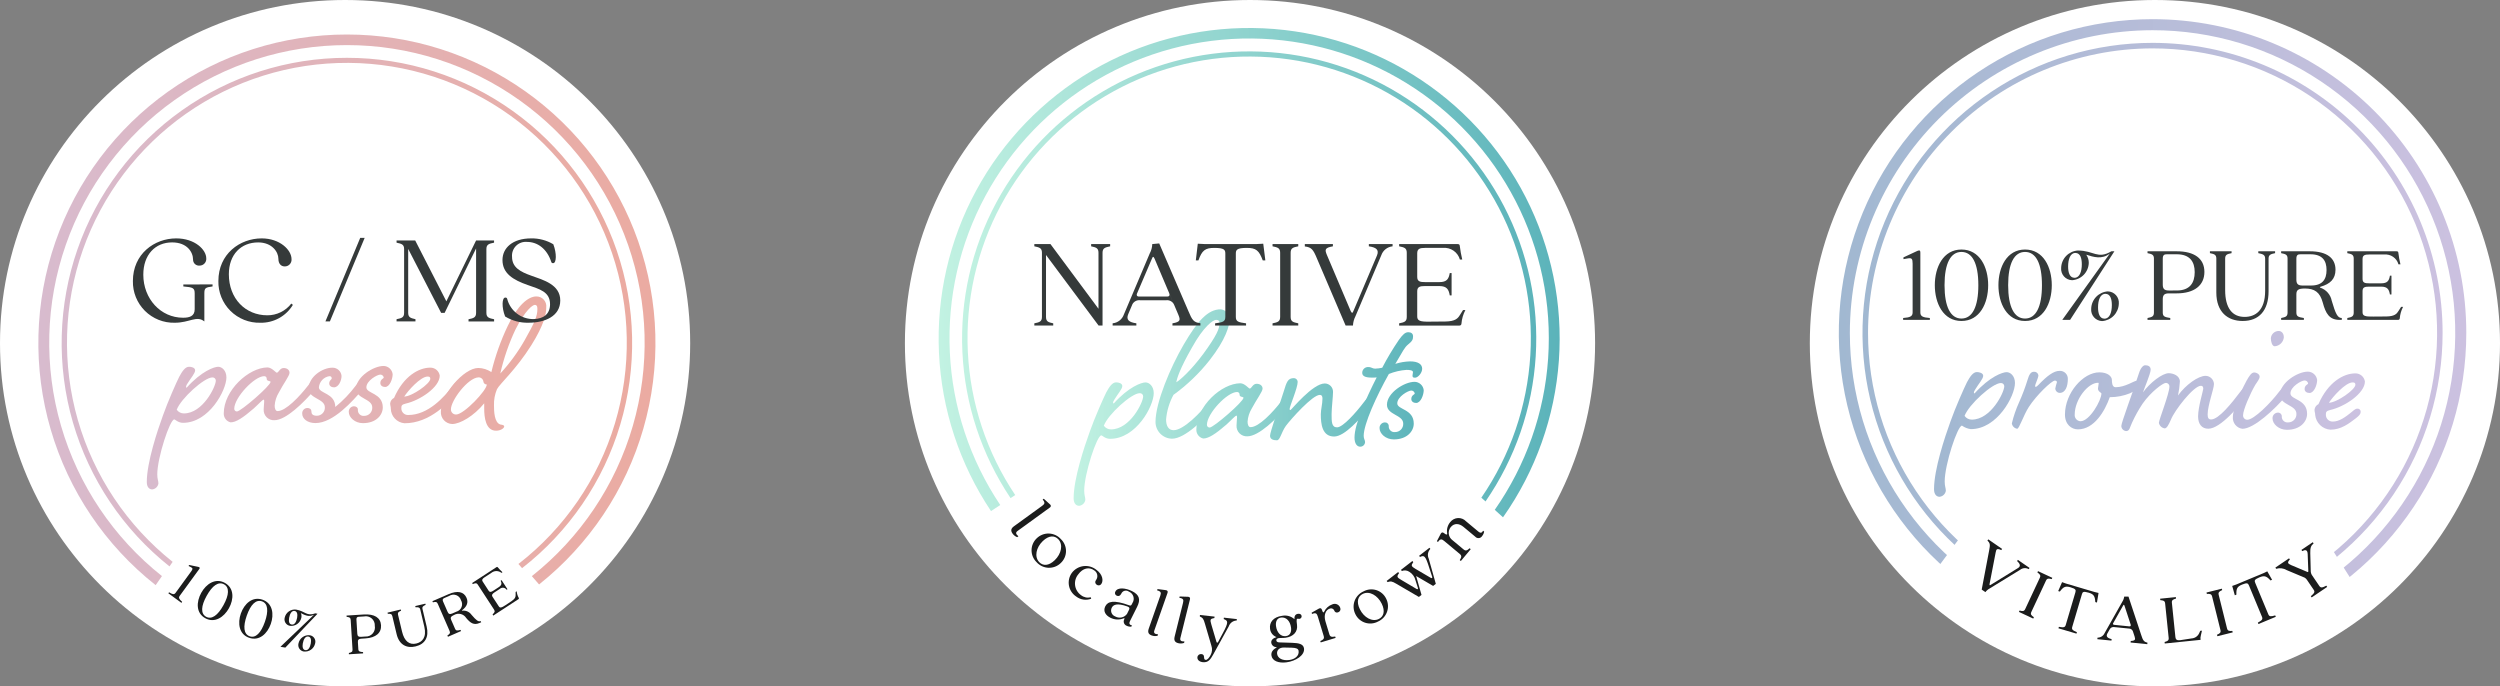 <svg width="652" height="179" viewBox="0 0 652 179" fill="none" xmlns="http://www.w3.org/2000/svg">
<rect x="0" y="0" width="652" height="179" fill="#808080" stroke="none"/>
<g clip-path="url(#clip0_1166_130)">
<path d="M90 179C139.706 179 180 138.929 180 89.5C180 40.071 139.706 0 90 0C40.294 0 0 40.071 0 89.5C0 138.929 40.294 179 90 179Z" fill="white"/>
<path d="M90.479 9C73.761 8.997 57.458 14.2 43.834 23.888C30.209 33.576 19.941 47.267 14.455 63.059C8.97 78.851 8.539 95.96 13.223 112.008C17.908 128.056 27.474 142.246 40.594 152.607L42.237 150.242C29.608 140.227 20.408 126.53 15.915 111.05C11.421 95.571 11.857 79.077 17.161 63.856C22.465 48.635 32.374 35.442 45.514 26.108C58.654 16.773 74.374 11.759 90.492 11.761C106.61 11.764 122.329 16.782 135.466 26.121C148.603 35.459 158.509 48.655 163.808 63.877C169.108 79.1 169.538 95.594 165.04 111.072C160.543 126.55 151.339 140.245 138.707 150.256L140.591 152.423C153.649 142.028 163.152 127.83 167.783 111.795C172.415 95.76 171.945 78.682 166.44 62.925C160.935 47.169 150.666 33.514 137.056 23.853C123.447 14.191 107.169 9.001 90.479 9V9Z" fill="url(#paint0_linear_1166_130)"/>
<path d="M44.092 154.472C45.055 155.053 45.423 155.109 45.792 154.614L49.9 148.963C50.325 148.368 50.282 148.17 49.787 147.915L49.164 147.603L49.348 147.348L51.742 147.848C52.153 147.948 52.142 148.16 51.997 148.358L46.868 155.397C46.514 155.879 46.684 156.233 47.505 156.955L47.321 157.224L43.908 154.731L44.092 154.472Z" fill="#1B1C1C"/>
<path d="M52.477 154.619C53.777 152.268 56.188 150.667 58.638 152.013C61.088 153.359 61.018 156.262 59.714 158.613C58.41 160.964 55.989 162.579 53.539 161.233C51.089 159.887 51.174 156.984 52.477 154.619V154.619ZM58.284 157.819C59.757 155.156 59.87 153.187 58.426 152.394C56.953 151.587 55.367 152.734 53.894 155.394C52.421 158.054 52.294 160.026 53.752 160.847C55.196 161.644 56.797 160.511 58.284 157.82V157.819Z" fill="#1B1C1C"/>
<path d="M62.816 160C63.708 157.465 65.816 155.482 68.467 156.4C71.118 157.318 71.512 160.2 70.62 162.731C69.728 165.262 67.603 167.263 64.969 166.331C62.335 165.425 61.924 162.55 62.816 160ZM69.076 162.2C70.082 159.325 69.869 157.37 68.325 156.832C66.753 156.28 65.365 157.668 64.359 160.543C63.353 163.418 63.537 165.387 65.124 165.943C66.669 166.487 68.057 165.085 69.077 162.195L69.076 162.2Z" fill="#1B1C1C"/>
<path d="M82.802 160.071L74.417 168.895L73.142 168.682L81.909 160.311C80.609 161.019 79.487 160.424 78.467 159.9C78.63 160.274 78.675 160.69 78.594 161.09C78.458 161.754 78.076 162.342 77.524 162.736C76.972 163.13 76.292 163.301 75.62 163.215C75.386 163.176 75.164 163.089 74.966 162.959C74.768 162.829 74.599 162.66 74.47 162.462C74.34 162.263 74.254 162.04 74.215 161.807C74.177 161.573 74.187 161.334 74.246 161.105C74.385 160.442 74.768 159.856 75.319 159.463C75.869 159.069 76.548 158.897 77.22 158.98C79.628 159.391 79.939 160.807 82.248 159.957L82.802 160.071ZM77.491 161.105C77.633 160.255 77.548 159.462 76.839 159.335C76.06 159.208 75.593 160.086 75.408 161.12C75.266 161.956 75.351 162.763 76.06 162.876C76.825 163.031 77.306 162.153 77.49 161.105H77.491ZM82.191 167.79C82.052 168.452 81.669 169.039 81.118 169.432C80.567 169.826 79.889 169.998 79.217 169.915C78.984 169.877 78.761 169.791 78.563 169.662C78.365 169.534 78.196 169.365 78.067 169.168C77.938 168.97 77.851 168.748 77.812 168.515C77.774 168.282 77.784 168.044 77.843 167.815C77.978 167.149 78.359 166.559 78.91 166.162C79.462 165.765 80.143 165.592 80.817 165.676C81.052 165.712 81.278 165.797 81.478 165.926C81.678 166.055 81.849 166.225 81.978 166.425C82.108 166.624 82.195 166.849 82.232 167.084C82.269 167.32 82.255 167.56 82.193 167.79H82.191ZM81.058 167.776C81.2 166.926 81.115 166.133 80.406 166.006C79.627 165.879 79.16 166.757 78.975 167.791C78.833 168.641 78.918 169.434 79.627 169.561C80.408 169.688 80.875 168.81 81.062 167.776H81.058Z" fill="#1B1C1C"/>
<path d="M90.989 170.298C91.655 170.142 91.98 169.998 91.938 169.406L91.456 161.644C91.414 161.049 91.074 160.95 90.394 160.865L90.38 160.539L94.898 160.256C97.632 160.086 99.246 161.078 99.374 163.056C99.502 165.034 98.043 166.328 95.295 166.498L94.204 166.569C93.524 166.611 93.298 166.881 93.34 167.49L93.453 169.317C93.495 169.912 93.853 170.011 94.685 170.068L94.699 170.408L90.988 170.635L90.989 170.298ZM95.252 166.006C95.614 166.033 95.977 165.977 96.313 165.841C96.649 165.705 96.949 165.493 97.191 165.222C97.432 164.951 97.607 164.629 97.703 164.279C97.799 163.929 97.814 163.562 97.745 163.206C97.769 162.846 97.709 162.485 97.57 162.151C97.43 161.818 97.216 161.522 96.942 161.286C96.669 161.049 96.345 160.88 95.995 160.79C95.645 160.701 95.279 160.694 94.926 160.77L93.566 160.855C93.184 160.883 92.929 161.011 92.957 161.577L93.184 165.277C93.226 165.872 93.467 166.127 94.161 166.084L95.252 166.006Z" fill="#1B1C1C"/>
<path d="M103.438 165.383L102.319 160.683C102.177 160.088 101.819 160.06 101.143 160.088L101.072 159.776L104.528 158.954L104.599 159.266C103.976 159.549 103.664 159.733 103.806 160.328L104.854 164.728C105.463 167.292 106.823 168.241 108.565 167.828C110.081 167.474 111.327 166.256 110.665 163.451L109.603 158.951C109.461 158.37 109.051 158.342 108.371 158.37L108.3 158.058L110.934 157.435L111.005 157.747C110.396 158.03 110.056 158.229 110.184 158.809L111.275 163.409C111.927 166.143 110.864 167.984 108.4 168.579C106.144 169.137 104.118 168.244 103.438 165.383V165.383Z" fill="#1B1C1C"/>
<path d="M116.668 165.741C117.235 165.373 117.49 165.132 117.263 164.58L114.163 157.456C113.922 156.904 113.568 156.932 112.902 157.088L112.775 156.788L116.953 154.975C119.347 153.927 120.976 154.323 121.67 155.91C122.194 157.11 121.797 158.162 120.523 159.139C120.423 159.21 120.466 159.295 120.58 159.266C121.042 159.214 121.51 159.287 121.934 159.479C122.358 159.672 122.722 159.975 122.988 160.357C124.188 161.745 124.744 162.241 125.353 161.972L125.495 162.284L125.084 162.468C123.584 163.12 122.69 162.496 121.584 161.168C121.264 160.656 120.757 160.287 120.171 160.139C119.585 159.991 118.965 160.076 118.44 160.375C117.534 160.775 117.42 161.097 117.661 161.65L118.681 163.987C118.922 164.539 119.29 164.497 120.097 164.27L120.239 164.582L116.826 166.069L116.668 165.741ZM119.033 159.523C119.332 159.441 119.608 159.291 119.84 159.084C120.071 158.878 120.252 158.621 120.368 158.333C120.484 158.045 120.532 157.735 120.509 157.425C120.485 157.116 120.391 156.816 120.233 156.549C120.143 156.246 119.984 155.967 119.768 155.735C119.552 155.503 119.286 155.325 118.989 155.214C118.693 155.102 118.374 155.062 118.059 155.094C117.744 155.127 117.441 155.232 117.174 155.402L115.874 155.969C115.52 156.125 115.322 156.337 115.548 156.861L116.738 159.58C116.979 160.132 117.29 160.274 117.928 160.005L119.033 159.523Z" fill="#1B1C1C"/>
<path d="M128.466 160.227C128.966 159.76 129.174 159.49 128.848 158.981L124.613 152.481C124.287 151.971 123.947 152.07 123.313 152.325L123.129 152.056L129.489 147.906C129.616 147.821 129.716 147.821 129.801 147.934C130.186 148.396 130.602 148.83 131.047 149.234L130.778 149.404C130.414 149.104 129.958 148.938 129.487 148.933C129.015 148.928 128.556 149.084 128.186 149.376L126.386 150.552C125.819 150.92 125.593 151.232 125.904 151.699L127.42 154.036C127.732 154.518 128.114 154.418 128.666 154.05L130.054 153.144C130.918 152.577 130.876 152.124 130.578 151.444L130.805 151.302L132.349 153.667L132.122 153.809C132.029 153.664 131.906 153.542 131.76 153.45C131.615 153.359 131.45 153.301 131.28 153.28C131.109 153.26 130.936 153.278 130.773 153.333C130.61 153.388 130.461 153.478 130.337 153.597L128.949 154.503C128.382 154.871 128.156 155.183 128.467 155.664L130.082 158.129C130.394 158.611 130.762 158.54 131.782 157.86L133.382 156.798C134.402 156.118 134.501 155.622 134.473 155.112V154.39L134.756 154.206C134.806 154.815 134.99 155.405 135.294 155.934C135.311 155.963 135.321 155.995 135.325 156.028C135.329 156.061 135.326 156.094 135.317 156.126C135.308 156.158 135.292 156.187 135.271 156.213C135.25 156.238 135.223 156.259 135.194 156.274L128.636 160.551L128.466 160.227Z" fill="#1B1C1C"/>
<path d="M50.891 96.589C50.891 97.368 49.701 98.671 48.922 99.974C48.717 100.235 48.576 100.541 48.511 100.866C48.511 100.979 48.568 101.107 48.681 101.107C52.562 96.773 55.89 95.654 56.91 95.654C57.859 95.654 59.049 96.603 59.049 98.454C59.035 101.788 54.503 110.286 47.715 110.274C46.469 110.274 45.69 109.382 45.449 109.382C44.316 109.382 41.03 119.311 41.016 123.716C41.016 124.962 41.316 125.387 41.316 126.096C41.254 126.495 41.062 126.863 40.77 127.142C40.478 127.421 40.102 127.596 39.701 127.64C38.993 127.64 38.27 127.102 38.285 125.671C38.299 120.558 41.047 112.343 42.492 108.363C43.753 104.794 46.019 99.681 46.741 98.263C47.52 96.832 48.299 95.643 49.305 95.657C49.871 95.626 50.891 95.867 50.891 96.589V96.589ZM47.945 107.821C52.888 107.835 56.287 100.821 56.287 99.266C56.288 99.151 56.265 99.038 56.219 98.932C56.174 98.827 56.107 98.732 56.023 98.653C55.94 98.575 55.841 98.515 55.733 98.476C55.624 98.438 55.509 98.422 55.395 98.43C53.256 98.43 47.166 103.94 46.089 106.857C46.298 107.155 46.577 107.398 46.9 107.565C47.222 107.733 47.581 107.821 47.945 107.821V107.821Z" fill="url(#paint1_linear_1166_130)"/>
<path d="M73.964 95.98C74.913 95.98 75.508 96.518 75.508 97.226C75.508 98.005 73.95 100.016 72.708 102.396C72.081 103.421 71.712 104.583 71.632 105.781C71.632 106.56 71.873 107.212 72.397 107.212C74.536 107.212 78.119 103.412 80.329 100.569C80.981 99.677 81.519 99.082 82.114 99.082C82.227 99.069 82.341 99.081 82.449 99.119C82.556 99.156 82.654 99.217 82.734 99.298C82.815 99.378 82.876 99.476 82.913 99.583C82.951 99.691 82.963 99.805 82.95 99.918C82.95 100.456 82.709 100.81 82.058 101.646C79.197 105.031 74.537 109.606 71.558 109.592C71.185 109.612 70.813 109.553 70.465 109.419C70.117 109.285 69.801 109.079 69.538 108.815C69.274 108.551 69.07 108.234 68.937 107.886C68.805 107.537 68.747 107.165 68.768 106.792C68.768 106.14 68.895 105.305 68.895 104.767C68.895 104.413 68.895 104.229 68.782 104.229C68.428 104.229 67.482 105.362 66.162 106.538C63.362 108.974 61.516 110.15 60.142 110.15C59.621 110.028 59.159 109.73 58.833 109.306C58.508 108.882 58.339 108.359 58.355 107.824C58.369 101.762 64.87 95.884 69.743 95.824C70.876 95.824 71.943 97.198 72.179 97.198C72.66 97.224 72.958 95.98 73.964 95.98V95.98ZM61.089 106.603C61.085 106.697 61.101 106.791 61.136 106.878C61.17 106.966 61.222 107.045 61.288 107.112C61.355 107.178 61.434 107.23 61.522 107.264C61.609 107.299 61.703 107.315 61.797 107.311C62.803 107.311 70.55 100.611 70.564 99.592C70.564 99.292 69.558 99.479 69.558 98.813C69.569 98.722 69.561 98.63 69.533 98.543C69.505 98.455 69.458 98.375 69.396 98.308C69.334 98.24 69.258 98.187 69.173 98.152C69.089 98.117 68.997 98.101 68.906 98.105C66.343 98.104 61.103 103.685 61.089 106.603V106.603Z" fill="url(#paint2_linear_1166_130)"/>
<path d="M80.493 101.345C80.493 98.257 84.133 95.878 86.693 95.892C87.289 95.881 87.867 96.097 88.309 96.497C88.751 96.897 89.025 97.451 89.073 98.045C89.073 99.291 88.294 101.019 87.104 101.019C86.452 101.019 85.858 100.665 85.858 99.999C85.858 99.163 86.51 98.993 86.51 98.699C86.521 98.618 86.513 98.536 86.487 98.459C86.461 98.382 86.418 98.311 86.36 98.254C86.302 98.196 86.232 98.153 86.155 98.127C86.078 98.101 85.996 98.093 85.915 98.104C85.199 98.211 84.539 98.555 84.041 99.08C83.543 99.606 83.235 100.283 83.167 101.004C83.167 102.675 87.388 102.435 87.444 106.131C89.434 104.515 91.218 102.66 92.755 100.607C93.407 99.715 93.945 99.12 94.596 99.12C95.134 99.12 95.361 99.474 95.361 99.956C95.361 100.494 95.177 100.848 94.469 101.684C92.089 104.474 86.948 110.352 82.26 110.338C80.178 110.338 78.818 109.205 78.818 107.888C78.802 107.703 78.824 107.516 78.882 107.34C78.94 107.164 79.034 107.001 79.157 106.862C79.28 106.723 79.431 106.61 79.599 106.531C79.767 106.452 79.949 106.408 80.135 106.401C80.673 106.401 81.211 106.642 81.211 107.293C81.211 107.944 81.511 108.426 82.642 108.426C82.925 108.425 83.205 108.366 83.465 108.254C83.725 108.141 83.959 107.977 84.153 107.771C84.348 107.566 84.499 107.323 84.597 107.057C84.695 106.792 84.738 106.509 84.724 106.226C84.714 103.912 80.493 104.025 80.493 101.345V101.345Z" fill="url(#paint3_linear_1166_130)"/>
<path d="M92.873 101.377C92.873 98.289 97.405 95.442 100.026 95.442C100.616 95.451 101.183 95.675 101.621 96.071C102.059 96.467 102.338 97.009 102.406 97.595C102.406 98.841 101.627 100.923 100.437 100.923C99.785 100.923 99.191 100.569 99.191 99.903C99.191 98.897 100.083 98.713 100.083 98.472C100.052 98.257 99.945 98.06 99.781 97.917C99.618 97.774 99.408 97.695 99.191 97.693C98.355 97.693 95.551 99.293 95.551 101.022C95.551 102.693 99.828 102.453 99.828 106.263C99.828 108.232 98.1 110.371 94.644 110.356C92.562 110.356 90.961 108.856 90.961 107.438C90.949 107.254 90.974 107.069 91.034 106.895C91.094 106.72 91.188 106.559 91.31 106.421C91.432 106.283 91.581 106.17 91.747 106.089C91.913 106.009 92.094 105.962 92.278 105.951C92.816 105.951 93.354 106.251 93.34 106.843C93.317 107.065 93.344 107.29 93.42 107.499C93.496 107.709 93.618 107.899 93.778 108.054C93.938 108.21 94.131 108.327 94.343 108.397C94.555 108.468 94.78 108.489 95.001 108.459C95.284 108.458 95.564 108.399 95.824 108.287C96.084 108.174 96.318 108.01 96.513 107.805C96.707 107.599 96.858 107.356 96.956 107.091C97.054 106.825 97.097 106.542 97.083 106.259C97.094 103.94 92.873 104.054 92.873 101.377V101.377Z" fill="url(#paint4_linear_1166_130)"/>
<path d="M118.041 100.654C118.763 99.762 119.287 99.167 119.896 99.167C120.009 99.154 120.123 99.166 120.231 99.204C120.338 99.241 120.436 99.302 120.517 99.383C120.597 99.463 120.658 99.561 120.695 99.668C120.733 99.776 120.745 99.89 120.732 100.003C120.732 100.541 120.491 100.895 119.84 101.731C116.979 105.116 112.078 110.399 105.478 110.385C104.521 110.298 103.629 109.862 102.973 109.159C102.317 108.456 101.944 107.536 101.923 106.575C101.923 105.98 101.753 105.796 101.753 105.201C101.786 104.896 101.898 104.603 102.076 104.353C102.255 104.102 102.495 103.902 102.773 103.77C105.223 98.119 109.218 95.87 112.249 95.881C112.837 95.879 113.407 96.088 113.854 96.47C114.301 96.852 114.596 97.382 114.685 97.963C114.685 100.994 109.501 104.436 105.804 105.257C104.728 105.498 104.671 105.852 104.671 106.447C104.662 106.684 104.702 106.92 104.788 107.141C104.875 107.362 105.006 107.562 105.173 107.73C105.341 107.897 105.541 108.029 105.762 108.115C105.983 108.202 106.219 108.242 106.456 108.232C111.654 108.26 115.889 103.515 118.041 100.654V100.654ZM105.421 103.43C107.503 103.373 112.205 100.059 112.221 98.798C112.221 98.316 111.98 98.203 111.513 98.203C109.656 98.204 106.314 102 105.421 103.43Z" fill="url(#paint5_linear_1166_130)"/>
<path d="M132.462 84.918C134.969 79.618 137.773 77.312 139.856 77.312C140.223 77.301 140.589 77.37 140.927 77.513C141.266 77.657 141.569 77.872 141.817 78.144C142.064 78.415 142.25 78.737 142.361 79.088C142.473 79.438 142.507 79.808 142.462 80.173C142.462 81.844 141.91 84.691 138.562 90.045C134.568 96.405 130.333 100.087 129.61 101.504C129.05 102.839 128.784 104.279 128.831 105.725C128.831 107.156 128.888 110.3 130.545 110.725C131.083 110.782 131.494 110.909 131.494 111.207C131.494 111.689 130.545 112.34 129.355 112.326C126.678 112.326 126.267 108.87 126.281 106.49V105.182C123.59 108.51 119.964 110.582 117.938 110.582C117.526 110.57 117.121 110.475 116.746 110.302C116.372 110.129 116.037 109.883 115.76 109.577C115.484 109.271 115.272 108.913 115.138 108.524C115.003 108.134 114.949 107.721 114.978 107.31C114.992 103.033 120.898 95.965 124.765 95.965C125.972 95.997 127.146 96.37 128.15 97.041C129.157 92.86 130.602 88.796 132.462 84.918V84.918ZM117.602 106.73C117.592 106.912 117.621 107.094 117.686 107.264C117.751 107.434 117.85 107.588 117.978 107.717C118.106 107.847 118.26 107.948 118.429 108.015C118.599 108.081 118.78 108.112 118.962 108.104C120.987 108.104 127.007 101.759 126.95 100.271C126.836 100.276 126.723 100.257 126.616 100.218C126.51 100.178 126.412 100.117 126.329 100.04C126.246 99.962 126.179 99.868 126.133 99.765C126.086 99.661 126.061 99.549 126.058 99.435C126.002 99.136 125.839 98.868 125.6 98.68C125.361 98.492 125.061 98.398 124.758 98.415C121.962 98.582 117.602 104.464 117.602 106.73ZM134.429 85.938C132.698 89.607 131.373 93.454 130.477 97.411C132.934 94.753 135.076 91.82 136.862 88.671C139.496 84.039 140.148 82.371 140.148 80.64C140.148 80.158 140.148 79.564 139.496 79.507C138.905 79.522 136.993 80.882 134.429 85.938V85.938Z" fill="url(#paint6_linear_1166_130)"/>
<path d="M34.659 73.29C34.659 66.222 40.268 62.171 45.948 62.171C50.877 62.171 53.795 65.16 53.795 67.371C53.817 67.615 53.787 67.861 53.707 68.092C53.628 68.324 53.5 68.536 53.334 68.715C53.167 68.894 52.964 69.037 52.738 69.132C52.513 69.228 52.27 69.275 52.025 69.271C51.81 69.289 51.594 69.262 51.39 69.192C51.186 69.121 50.999 69.008 50.841 68.861C50.683 68.714 50.558 68.536 50.473 68.337C50.388 68.139 50.346 67.925 50.349 67.709C50.349 65.769 48.819 63.219 44.882 63.219C40.534 63.219 37.375 66.378 37.375 71.646C37.375 77.906 41.893 82.864 47.743 82.864C49.372 82.864 50.774 82.496 50.774 80.654V76.547C50.774 75.116 50.363 74.918 47.814 74.706V74.196L55.434 74.168V74.706C53.564 74.947 53.295 75.117 53.295 76.547V83.831C51.284 82.202 49.485 84.171 45.576 84.171C44.136 84.206 42.703 83.949 41.365 83.415C40.027 82.881 38.812 82.082 37.791 81.065C36.771 80.048 35.967 78.834 35.429 77.498C34.891 76.162 34.629 74.73 34.659 73.29Z" fill="#353A3A"/>
<path d="M56.953 73.29C56.953 66.222 62.562 62.171 68.242 62.171C73.001 62.171 76.032 65.202 76.032 67.582C76.053 67.828 76.022 68.076 75.94 68.309C75.858 68.543 75.728 68.756 75.558 68.936C75.388 69.115 75.182 69.257 74.954 69.351C74.725 69.445 74.479 69.49 74.232 69.482C73.382 69.482 72.603 68.873 72.603 67.471C72.603 65.771 71.003 63.222 67.334 63.222C62.844 63.222 59.686 66.381 59.686 71.522C59.686 77.91 64.034 82.23 69.714 82.23C70.922 82.236 72.116 81.963 73.202 81.432C74.287 80.902 75.236 80.128 75.974 79.171L76.385 79.511C75.503 80.966 74.253 82.163 72.76 82.982C71.268 83.8 69.586 84.21 67.885 84.171C66.444 84.208 65.01 83.952 63.67 83.419C62.331 82.886 61.113 82.086 60.091 81.069C59.069 80.052 58.264 78.838 57.725 77.501C57.185 76.164 56.923 74.731 56.953 73.29V73.29Z" fill="#353A3A"/>
<path d="M93.949 62.029H95.11L86.031 83.829H84.87L93.949 62.029Z" fill="#353A3A"/>
<path d="M126.851 64.961V81.589C126.851 82.807 127.531 82.977 128.862 83.26V83.841H122.191V83.26C123.48 82.989 124.164 82.822 124.164 81.589V64.789L115.964 81.589H115.043L106.455 64.919V81.575C106.455 82.793 107.107 82.963 108.355 83.246V83.827H103.424V83.246C104.755 82.977 105.393 82.807 105.393 81.575V64.961C105.393 63.743 104.741 63.573 103.424 63.29V62.709H108.282L116.412 78.589L124.164 62.709H128.852V63.289C127.531 63.559 126.851 63.729 126.851 64.961Z" fill="#353A3A"/>
<path d="M131.738 82.539C130.789 80.159 130.916 77.61 131.766 77.61C132.035 77.61 132.177 77.638 132.276 77.95C132.668 79.475 133.561 80.824 134.813 81.78C136.064 82.736 137.601 83.243 139.176 83.219C141.626 83.148 143.453 82.029 143.453 79.338C143.453 76.038 140.634 75.4 137.646 74.338C133.808 73.007 131.046 71.307 131.046 67.808C131.046 64.678 133.666 62.171 138.525 62.171C140.556 62.135 142.557 62.665 144.304 63.701C145.225 66.081 145.126 68.63 144.276 68.63C144.007 68.63 143.865 68.602 143.766 68.29C142.647 64.89 140.197 63.09 137.449 63.09C136.926 63.04 136.398 63.106 135.903 63.283C135.408 63.46 134.958 63.743 134.585 64.114C134.212 64.484 133.925 64.932 133.744 65.426C133.564 65.92 133.494 66.447 133.54 66.971C133.54 69.79 135.778 70.909 138.568 71.9C141.698 73.019 146.117 74.209 146.117 78.359C146.117 82.509 142.066 84.166 137.859 84.166C135.704 84.23 133.577 83.665 131.738 82.539V82.539Z" fill="#353A3A"/>
<path d="M90.479 15.076C75.04 15.073 59.983 19.874 47.396 28.813C34.808 37.752 25.314 50.385 20.228 64.962C15.143 79.539 14.719 95.337 19.015 110.166C23.311 124.995 32.115 138.119 44.205 147.72L45.027 146.53C33.145 137.079 24.505 124.159 20.31 109.567C16.116 94.976 16.575 79.439 21.624 65.121C26.673 50.803 36.061 38.415 48.48 29.683C60.9 20.95 75.734 16.307 90.916 16.4C106.098 16.493 120.873 21.317 133.185 30.201C145.497 39.085 154.732 51.587 159.606 65.966C164.479 80.345 164.748 95.885 160.375 110.425C156.002 124.964 147.205 137.777 135.208 147.082L136.157 148.173C148.391 138.655 157.346 125.554 161.771 110.698C166.196 95.843 165.87 79.977 160.839 65.316C155.807 50.655 146.322 37.932 133.707 28.925C121.092 19.917 105.979 15.076 90.479 15.076V15.076Z" fill="url(#paint7_linear_1166_130)"/>
</g>
<g clip-path="url(#clip1_1166_130)">
<path d="M326 179C375.706 179 416 138.929 416 89.5C416 40.071 375.706 0 326 0C276.294 0 236 40.071 236 89.5C236 138.929 276.294 179 326 179Z" fill="white"/>
<path d="M292.694 100.676C292.694 101.454 291.494 102.77 290.711 104.086C290.47 104.505 290.291 104.743 290.291 104.986C290.291 105.106 290.349 105.224 290.469 105.225C294.369 100.863 297.728 99.733 298.744 99.734C299.703 99.734 300.898 100.698 300.895 102.552C300.886 105.906 296.318 114.459 289.495 114.445C288.238 114.445 287.461 113.545 287.22 113.545C286.084 113.545 282.768 123.537 282.76 127.968C282.76 129.224 283.06 129.644 283.054 130.363C282.993 130.764 282.801 131.133 282.508 131.414C282.215 131.695 281.838 131.871 281.435 131.915C280.716 131.915 279.998 131.373 280.002 129.936C280.013 124.787 282.785 116.529 284.231 112.521C285.495 108.93 287.783 103.785 288.505 102.35C289.286 100.914 290.067 99.718 291.084 99.72C291.679 99.711 292.697 99.954 292.694 100.676ZM289.736 111.987C294.705 111.997 298.136 104.939 298.136 103.381C298.137 103.265 298.114 103.151 298.069 103.044C298.023 102.938 297.956 102.842 297.871 102.763C297.786 102.684 297.686 102.624 297.577 102.586C297.467 102.548 297.351 102.533 297.236 102.543C295.081 102.537 288.96 108.093 287.875 111.025C288.085 111.323 288.364 111.565 288.688 111.732C289.012 111.899 289.372 111.986 289.736 111.984V111.987Z" fill="url(#paint8_linear_1166_130)"/>
<path d="M315.378 104.675C316.099 103.775 316.578 103.175 317.238 103.181C317.35 103.174 317.462 103.19 317.568 103.23C317.673 103.27 317.768 103.331 317.847 103.411C317.926 103.491 317.987 103.587 318.026 103.692C318.065 103.797 318.081 103.91 318.073 104.022C318.073 104.561 317.832 104.922 317.112 105.755C314.289 109.162 309.069 114.421 305.655 114.414C304.507 114.394 303.412 113.923 302.608 113.104C301.803 112.284 301.353 111.181 301.355 110.032C301.366 104.943 305.278 95.732 308.705 89.868C312.312 83.708 315.013 80.661 318.366 80.668C318.982 80.737 319.554 81.022 319.981 81.472C320.407 81.922 320.661 82.508 320.697 83.127C320.697 84.865 319.728 88.515 315.404 94.015C312.71 97.418 309.56 100.433 306.043 102.976C304.967 104.954 304.311 107.133 304.113 109.376C304.113 111.112 304.764 112.193 306.082 112.196C308.655 112.205 313.217 107.543 315.378 104.675V104.675ZM310.856 90.652C307.671 96.213 306.947 98.728 306.765 99.685C307.546 99.327 310.546 96.699 313.788 92.334C317.33 87.492 318.053 85.697 318.056 84.258C318.056 83.658 317.756 83.42 317.156 83.418C316.383 83.419 313.924 85.092 310.856 90.652V90.652Z" fill="url(#paint9_linear_1166_130)"/>
<path d="M327.723 100.091C328.681 100.091 329.278 100.633 329.277 101.351C329.277 102.129 327.715 104.162 326.45 106.551C325.822 107.586 325.45 108.756 325.365 109.964C325.365 110.741 325.602 111.401 326.14 111.401C328.297 111.407 331.898 107.582 334.119 104.712C334.782 103.812 335.319 103.212 335.919 103.218C336.032 103.205 336.147 103.218 336.255 103.256C336.362 103.294 336.46 103.356 336.54 103.437C336.62 103.518 336.681 103.616 336.718 103.723C336.755 103.831 336.768 103.946 336.754 104.059C336.754 104.598 336.513 104.959 335.854 105.794C332.97 109.2 328.29 113.801 325.295 113.794C324.92 113.814 324.545 113.755 324.194 113.62C323.843 113.485 323.525 113.278 323.26 113.011C322.995 112.745 322.789 112.426 322.656 112.075C322.523 111.724 322.465 111.348 322.487 110.973C322.487 110.314 322.611 109.473 322.612 108.937C322.612 108.578 322.612 108.398 322.492 108.398C322.133 108.398 321.173 109.533 319.853 110.727C317.032 113.176 315.174 114.369 313.796 114.366C313.274 114.242 312.811 113.942 312.484 113.515C312.158 113.089 311.989 112.563 312.006 112.027C312.019 105.92 318.559 100.004 323.47 99.956C324.607 99.956 325.682 101.339 325.922 101.339C326.403 101.345 326.706 100.088 327.723 100.091V100.091ZM314.765 110.781C314.761 110.877 314.777 110.972 314.811 111.061C314.846 111.15 314.899 111.231 314.966 111.299C315.034 111.367 315.115 111.42 315.204 111.455C315.293 111.49 315.388 111.506 315.484 111.502C316.5 111.502 324.299 104.752 324.302 103.734C324.302 103.434 323.284 103.613 323.286 102.954C323.297 102.862 323.288 102.769 323.26 102.681C323.232 102.592 323.185 102.511 323.122 102.443C323.06 102.375 322.983 102.321 322.898 102.284C322.813 102.248 322.721 102.231 322.628 102.234C320.054 102.229 314.771 107.851 314.765 110.781V110.781Z" fill="url(#paint10_linear_1166_130)"/>
<path d="M355.793 104.762C356.514 103.862 356.993 103.262 357.655 103.268C357.767 103.261 357.879 103.278 357.984 103.317C358.089 103.357 358.184 103.419 358.263 103.499C358.342 103.578 358.404 103.674 358.443 103.779C358.482 103.884 358.498 103.997 358.49 104.109C358.49 104.648 358.249 105.009 357.529 105.844C354.705 109.251 350.684 113.853 347.929 113.844C344.816 113.837 344.464 110.604 344.469 108.028C344.469 106.828 344.892 105.394 344.897 103.958C344.897 103.418 344.779 102.999 344.18 102.997C342.325 102.997 336.801 109.148 335.36 111.061C334.16 112.736 333.853 114.831 333.015 114.83C332.115 114.83 331.222 114.586 331.223 113.63C331.223 112.73 333.695 105.612 334.781 102.139C335.564 99.567 335.866 98.609 337.481 98.614C337.73 98.628 337.966 98.734 338.142 98.911C338.318 99.088 338.423 99.323 338.437 99.573C338.437 101.19 336.327 105.973 336.326 106.695C336.323 106.727 336.327 106.76 336.337 106.79C336.348 106.821 336.366 106.848 336.389 106.871C336.411 106.894 336.439 106.912 336.47 106.923C336.5 106.934 336.533 106.938 336.565 106.935C336.745 106.935 342.33 100.001 345.502 100.008C345.79 100.009 346.075 100.068 346.34 100.18C346.605 100.293 346.845 100.458 347.045 100.665C347.246 100.872 347.403 101.117 347.507 101.386C347.611 101.654 347.661 101.941 347.653 102.229C347.653 103.429 347.285 106.419 347.281 107.975C347.281 110.012 347.274 111.449 348.711 111.452C350.211 111.456 353.632 107.631 355.793 104.762V104.762Z" fill="url(#paint11_linear_1166_130)"/>
<path d="M358.624 96.144C359.249 96.121 359.87 96.043 360.481 95.909C361.781 93.415 363.225 90.999 364.807 88.673C365.829 87.238 366.489 86.64 367.267 86.642C368.045 86.644 368.524 87.004 368.523 87.723C368.522 88.442 368.4 88.923 367.26 89.817C366.239 90.654 365.939 91.491 363.896 94.899C365.138 94.504 366.428 94.285 367.731 94.249C369.831 94.249 370.903 94.975 370.9 96.172C370.9 97.25 369.817 98.506 369.038 98.504C368.499 98.504 368.379 98.323 368.381 97.964C368.383 97.605 368.502 97.364 368.502 97.064C368.502 96.585 367.725 96.464 366.826 96.464C365.242 96.572 363.685 96.933 362.214 97.532C358.967 103.332 355.657 110.571 355.65 113.686C355.65 114.464 356.009 114.765 356.008 115.304C355.994 115.628 355.854 115.933 355.619 116.156C355.384 116.379 355.072 116.502 354.748 116.499C353.848 116.499 353.248 115.599 353.257 114.099C353.264 110.625 356.157 104.105 359.037 98.423C358.62 98.473 358.2 98.492 357.78 98.48C355.985 98.48 355.267 98.055 355.268 97.217C355.269 97.015 355.31 96.816 355.389 96.63C355.469 96.445 355.585 96.278 355.731 96.138C355.877 95.999 356.049 95.89 356.238 95.819C356.426 95.747 356.627 95.715 356.829 95.723C357.724 95.722 357.903 96.143 358.624 96.144Z" fill="url(#paint12_linear_1166_130)"/>
<path d="M361.715 105.554C361.722 102.439 366.278 99.574 368.915 99.58C369.508 99.589 370.078 99.813 370.518 100.211C370.958 100.609 371.238 101.153 371.307 101.742C371.307 102.999 370.522 105.093 369.324 105.091C368.664 105.091 368.065 104.729 368.067 104.07C368.067 103.051 368.967 102.87 368.967 102.635C368.936 102.419 368.827 102.221 368.662 102.077C368.497 101.934 368.286 101.855 368.067 101.854C367.229 101.854 364.411 103.463 364.408 105.2C364.408 106.878 368.715 106.647 368.708 110.48C368.708 112.456 366.965 114.607 363.491 114.6C361.391 114.6 359.782 113.095 359.791 111.658C359.769 111.285 359.895 110.919 360.142 110.639C360.389 110.359 360.737 110.188 361.11 110.164C361.24 110.149 361.373 110.16 361.499 110.197C361.625 110.235 361.741 110.298 361.842 110.382C361.943 110.466 362.025 110.57 362.085 110.687C362.144 110.805 362.178 110.933 362.186 111.064C362.161 111.288 362.187 111.514 362.264 111.726C362.34 111.938 362.463 112.129 362.625 112.286C362.787 112.442 362.982 112.56 363.196 112.629C363.41 112.698 363.637 112.717 363.86 112.685C364.145 112.684 364.427 112.625 364.688 112.512C364.95 112.4 365.186 112.235 365.382 112.028C365.579 111.822 365.731 111.577 365.83 111.31C365.93 111.043 365.974 110.759 365.96 110.474C365.961 108.137 361.709 108.247 361.715 105.554V105.554Z" fill="url(#paint13_linear_1166_130)"/>
<path d="M289.528 63.66V64.242C288.228 64.516 287.542 64.687 287.542 65.918V84.907H286.516L272.799 66.5V82.65C272.799 83.883 273.415 84.05 274.682 84.326V84.908H269.755V84.326C271.088 84.054 271.738 83.883 271.738 82.65V65.915C271.738 64.683 271.088 64.515 269.755 64.239V63.657H273.963L286.485 80.525V65.915C286.485 64.683 285.835 64.515 284.569 64.239V63.657L289.528 63.66Z" fill="#353A3A"/>
<path d="M313.064 84.293V84.907H305.777V84.325C307.932 83.95 307.864 83.436 307.317 82.103L301.095 67.425C300.82 66.843 300.649 66.843 300.409 67.493L296.476 76.693C296.376 77.138 296.647 77.343 297.058 77.343H304.414C304.893 77.343 305.167 77.069 304.926 76.488L306.226 79.533C306.069 79.136 305.788 78.801 305.423 78.579C305.059 78.356 304.632 78.259 304.207 78.301H297.325C296.93 78.257 296.531 78.331 296.178 78.513C295.825 78.696 295.534 78.979 295.342 79.327L294.242 81.927C293.626 83.427 294.449 84.048 296.363 84.32V84.902H290.175V84.32C290.837 84.256 291.466 84.002 291.988 83.59C292.509 83.177 292.901 82.623 293.117 81.994L299.858 66.084C300.262 65.337 300.485 64.505 300.508 63.655L302.321 63.484L309.921 81.105C310.91 83.505 311.321 84.086 313.064 84.293V84.293Z" fill="#353A3A"/>
<path d="M316.897 84.326C318.915 84.054 319.566 83.883 319.566 82.65V66.194C319.566 65.2 319.395 64.653 316.691 64.653C314.298 64.653 313.475 65.303 312.551 67.905H311.87L312.383 63.559L314.333 63.659H327.506L329.456 63.559L330.003 67.905H329.32C328.361 65.305 327.574 64.653 325.179 64.653C322.479 64.653 322.305 65.2 322.305 66.194V82.65C322.305 83.883 322.955 84.05 324.973 84.326V84.908H316.899L316.897 84.326Z" fill="#353A3A"/>
<path d="M331.88 84.326C333.214 84.054 333.864 83.883 333.864 82.65V65.915C333.864 64.683 333.214 64.515 331.88 64.239V63.657H338.587V64.239C337.251 64.513 336.601 64.684 336.601 65.915V82.646C336.601 83.879 337.251 84.046 338.587 84.322V84.904H331.88V84.326Z" fill="#353A3A"/>
<path d="M343.478 67.458C342.486 65.065 342.041 64.481 340.296 64.276V63.66H347.619V64.242C345.464 64.618 345.496 65.132 346.044 66.466L352.272 81.144C352.58 81.726 352.751 81.726 352.99 81.076L359.114 66.637C359.731 65.132 358.909 64.516 356.993 64.242V63.66H363.185V64.242C362.523 64.307 361.894 64.561 361.373 64.973C360.851 65.385 360.459 65.939 360.243 66.568L353.502 82.478C353.115 83.232 352.893 84.06 352.852 84.907H350.937L343.478 67.458Z" fill="#353A3A"/>
<path d="M364.899 84.326C366.233 84.054 366.883 83.883 366.883 82.65V65.915C366.883 64.683 366.233 64.515 364.899 64.239V63.657H380.159C380.467 63.657 380.672 63.757 380.706 64.103C380.852 65.312 381.069 66.511 381.356 67.694H380.74C380.475 66.752 379.888 65.931 379.082 65.375C378.276 64.819 377.301 64.562 376.325 64.649H371.699C370.33 64.649 369.612 64.854 369.612 66.049V72.209C369.612 73.409 370.33 73.577 371.699 73.577H375.36C377.379 73.577 377.825 72.722 378.097 71.216H378.576V77.032H378.099C377.827 75.527 377.381 74.603 375.362 74.603H371.699C370.33 74.603 369.612 74.774 369.612 75.971V82.515C369.612 83.644 370.296 83.952 373.035 83.884L376.968 83.848C379.535 83.814 380.22 83.027 380.733 82.173L381.554 80.873H382.17C381.59 81.977 381.241 83.188 381.144 84.431C381.141 84.499 381.124 84.566 381.094 84.627C381.064 84.688 381.023 84.743 380.971 84.787C380.92 84.832 380.86 84.866 380.796 84.887C380.731 84.908 380.663 84.916 380.595 84.91H364.899V84.326Z" fill="#353A3A"/>
<path d="M260.862 131.702C252.941 119.884 248.396 106.128 247.717 91.917C247.038 77.706 250.251 63.58 257.01 51.061C263.769 38.542 273.817 28.105 286.071 20.876C298.325 13.648 312.319 9.901 326.546 10.04C340.772 10.18 354.691 14.2 366.8 21.668C378.91 29.135 388.752 39.767 395.264 52.416C401.776 65.065 404.712 79.252 403.755 93.447C402.797 107.642 397.984 121.306 389.832 132.966L391.985 134.915C400.479 122.856 405.519 108.705 406.559 93.992C407.599 79.278 404.601 64.559 397.887 51.425C391.174 38.29 381.001 27.239 368.466 19.463C355.931 11.688 341.511 7.484 326.761 7.305C312.012 7.126 297.494 10.979 284.774 18.448C272.054 25.916 261.615 36.718 254.585 49.685C247.555 62.653 244.2 77.294 244.883 92.029C245.566 106.764 250.26 121.032 258.459 133.294L260.862 131.702Z" fill="url(#paint14_linear_1166_130)"/>
<path d="M264.77 129.111C257.337 118.025 253.066 105.123 252.414 91.791C251.762 78.46 254.755 65.203 261.071 53.444C267.387 41.686 276.787 31.87 288.261 25.052C299.736 18.234 312.851 14.671 326.199 14.746C339.546 14.821 352.62 18.532 364.017 25.478C375.415 32.425 384.704 42.346 390.887 54.175C397.07 66.004 399.913 79.293 399.112 92.617C398.31 105.94 393.893 118.793 386.336 129.795L387.422 130.78C395.147 119.578 399.673 106.483 400.514 92.901C401.354 79.32 398.478 65.767 392.194 53.697C385.91 41.628 376.455 31.5 364.847 24.4C353.238 17.301 339.915 13.499 326.308 13.404C312.701 13.309 299.325 16.924 287.618 23.86C275.912 30.796 266.316 40.791 259.864 52.771C253.411 64.751 250.346 78.263 250.996 91.855C251.647 105.447 255.989 118.604 263.556 129.913L264.77 129.111Z" fill="url(#paint15_linear_1166_130)"/>
<path d="M264.449 137.244L271.792 131.92C272.461 131.435 272.632 131.097 271.925 130.281L272.213 130.07L273.818 131.521C273.893 131.566 273.955 131.63 273.997 131.707C274.039 131.783 274.059 131.87 274.056 131.957C274.053 132.045 274.027 132.129 273.98 132.203C273.932 132.277 273.866 132.336 273.788 132.375L265.382 138.475C264.867 138.847 264.846 139.266 265.6 139.862L265.282 140.092C264.802 139.913 264.386 139.594 264.087 139.177C263.588 138.485 263.569 137.884 264.449 137.244V137.244Z" fill="#1B1C1C"/>
<path d="M270.381 140.386C270.802 139.974 271.303 139.651 271.853 139.438C272.402 139.224 272.989 139.125 273.579 139.146C274.168 139.166 274.747 139.307 275.28 139.558C275.813 139.809 276.29 140.166 276.681 140.607C277.104 141.008 277.441 141.491 277.671 142.027C277.9 142.563 278.017 143.14 278.015 143.723C278.013 144.305 277.891 144.882 277.657 145.416C277.424 145.95 277.084 146.43 276.657 146.827C276.237 147.242 275.736 147.566 275.186 147.781C274.636 147.996 274.048 148.097 273.458 148.077C272.868 148.058 272.288 147.919 271.753 147.668C271.219 147.417 270.741 147.061 270.348 146.619C269.928 146.216 269.594 145.73 269.367 145.193C269.14 144.656 269.024 144.079 269.027 143.496C269.03 142.913 269.152 142.337 269.385 141.802C269.618 141.268 269.957 140.786 270.381 140.386V140.386ZM275.074 146.102C276.816 144.426 277.326 142.011 275.992 140.624C275.033 139.624 273.554 139.576 271.949 141.124C270.206 142.8 269.707 145.224 271.03 146.602C272.002 147.614 273.481 147.634 275.073 146.102H275.074Z" fill="#1B1C1C"/>
<path d="M279.531 149.414C279.894 148.926 280.352 148.517 280.878 148.213C281.404 147.908 281.986 147.714 282.589 147.641C283.193 147.569 283.805 147.62 284.388 147.792C284.971 147.964 285.512 148.253 285.98 148.641C287.58 149.81 287.826 151.469 287.219 152.3C287.158 152.395 287.077 152.477 286.982 152.54C286.887 152.603 286.78 152.645 286.667 152.664C286.555 152.683 286.44 152.678 286.33 152.65C286.22 152.621 286.116 152.57 286.027 152.5C285.929 152.442 285.845 152.364 285.781 152.271C285.716 152.178 285.672 152.073 285.651 151.961C285.631 151.85 285.635 151.735 285.662 151.625C285.69 151.516 285.741 151.413 285.812 151.325C285.967 151.129 286.078 150.903 286.138 150.662C286.199 150.42 286.207 150.169 286.163 149.924C286.118 149.679 286.022 149.446 285.88 149.241C285.739 149.036 285.555 148.864 285.342 148.736C284.033 147.784 282.385 148.18 281.227 149.77C280.894 150.166 280.647 150.627 280.502 151.124C280.357 151.621 280.317 152.143 280.385 152.656C280.452 153.169 280.626 153.663 280.894 154.105C281.163 154.548 281.52 154.93 281.944 155.227C282.295 155.508 282.707 155.703 283.146 155.798C283.586 155.892 284.042 155.883 284.477 155.772L284.582 156.151C283.935 156.397 283.235 156.473 282.549 156.372C281.864 156.27 281.216 155.994 280.668 155.571C280.179 155.249 279.76 154.832 279.437 154.345C279.113 153.858 278.892 153.31 278.785 152.735C278.679 152.159 278.691 151.569 278.819 150.998C278.947 150.427 279.189 149.888 279.531 149.414V149.414Z" fill="#1B1C1C"/>
<path d="M288.254 158.134C288.901 156.842 290.445 156.378 294.539 157.879C294.788 157.979 294.991 157.96 295.161 157.624L295.338 157.272C295.504 157.022 295.612 156.739 295.655 156.442C295.697 156.145 295.672 155.842 295.582 155.556C295.492 155.27 295.339 155.007 295.134 154.788C294.93 154.569 294.678 154.398 294.399 154.288C294.239 154.17 294.055 154.09 293.859 154.054C293.664 154.019 293.462 154.029 293.271 154.083C293.08 154.137 292.904 154.234 292.756 154.368C292.608 154.501 292.493 154.666 292.419 154.85C292.125 155.436 291.688 155.576 291.219 155.343C291.121 155.3 291.033 155.236 290.963 155.155C290.892 155.074 290.839 154.979 290.809 154.876C290.779 154.773 290.771 154.665 290.787 154.559C290.803 154.452 290.841 154.351 290.9 154.261C291.48 153.103 293.58 153.336 295.232 154.161C297.213 155.15 297.491 156.399 296.561 158.261L294.684 162.016C294.392 162.602 294.573 162.967 295.207 163.116L295.049 163.434C294.629 163.47 294.208 163.389 293.83 163.202C293.662 163.137 293.51 163.036 293.386 162.904C293.263 162.772 293.17 162.615 293.116 162.442C293.062 162.27 293.047 162.088 293.073 161.909C293.099 161.73 293.165 161.56 293.266 161.41C293.34 161.259 293.202 161.191 293.006 161.282C292.453 161.497 291.86 161.591 291.267 161.559C290.675 161.526 290.096 161.368 289.569 161.094C288.421 160.522 287.605 159.443 288.254 158.134V158.134ZM293.928 160.088L294.428 159.083C294.62 158.697 294.66 158.403 294.028 158.168C291.347 157.204 290.35 157.692 289.954 158.48C289.848 158.684 289.787 158.908 289.773 159.137C289.76 159.367 289.795 159.596 289.877 159.811C289.958 160.026 290.084 160.221 290.247 160.384C290.409 160.547 290.604 160.673 290.818 160.755C291.327 161.053 291.928 161.15 292.505 161.027C293.081 160.903 293.59 160.569 293.932 160.089L293.928 160.088Z" fill="#1B1C1C"/>
<path d="M299.595 163.945L302.595 155.388C302.869 154.61 302.816 154.233 301.768 153.965L301.885 153.627L304.033 153.906C304.464 153.957 304.633 154.217 304.493 154.623L301.055 164.423C300.845 165.023 301.066 165.381 302.026 165.439L301.895 165.81C301.399 165.934 300.877 165.909 300.395 165.739C299.596 165.453 299.234 164.97 299.595 163.945V163.945Z" fill="#1B1C1C"/>
<path d="M306.345 166.04L308.526 157.247C308.726 156.447 308.639 156.078 307.571 155.908L307.655 155.563L309.818 155.637C310.251 155.647 310.45 155.889 310.345 156.307L307.845 166.374C307.691 166.991 307.945 167.326 308.904 167.293L308.81 167.674C308.328 167.845 307.806 167.87 307.31 167.745C306.489 167.543 306.084 167.095 306.345 166.04V166.04Z" fill="#1B1C1C"/>
<path d="M312.284 171.388C312.299 171.263 312.338 171.142 312.401 171.034C312.464 170.925 312.549 170.83 312.65 170.755C312.751 170.68 312.866 170.626 312.989 170.598C313.111 170.569 313.238 170.566 313.362 170.588C314.454 170.709 313.649 172.015 314.433 172.1C314.893 172.151 315.372 171.507 315.739 170.814C315.936 170.448 316.055 170.045 316.088 169.63C316.121 169.215 316.067 168.798 315.93 168.405L314.244 162.657C313.882 161.393 313.697 161.146 312.907 160.757L312.947 160.388L316.755 160.811L316.715 161.182C315.629 161.362 315.528 161.582 315.908 162.844L317.261 167.423C317.351 167.66 317.523 167.678 317.661 167.467L318.908 165.139C320.539 162.139 320.219 161.873 319.143 161.453L319.183 161.081L322.57 161.459L322.53 161.83C322.072 161.844 321.629 161.997 321.259 162.269C320.89 162.541 320.612 162.919 320.462 163.352L316.393 170.718C315.693 171.977 315.109 172.855 313.693 172.697C312.733 172.588 312.213 172.042 312.284 171.388V171.388Z" fill="#1B1C1C"/>
<path d="M332.868 167.051C332.921 167.44 333.304 167.54 333.829 167.544L336.952 167.644C338.785 167.698 339.933 167.979 340.085 169.111C340.327 170.893 337.93 172.411 335.525 172.735C333.465 173.014 331.783 172.373 331.589 170.945C331.358 169.237 333.533 168.79 332.869 168.768C332.551 168.769 332.243 168.655 332.001 168.448C331.759 168.242 331.598 167.955 331.549 167.64C331.459 166.974 331.935 166.474 332.922 166.152C332.463 165.988 332.06 165.697 331.76 165.313C331.46 164.928 331.275 164.467 331.227 163.981C330.995 162.273 332.127 160.909 334.345 160.61C334.917 160.489 335.51 160.506 336.075 160.659C336.64 160.812 337.16 161.097 337.592 161.491C337.532 160.761 337.764 160.184 338.51 160.083C339.043 160.012 339.41 160.245 339.461 160.653C339.475 160.764 339.46 160.875 339.42 160.978C339.379 161.082 339.314 161.173 339.229 161.245C339.144 161.316 339.043 161.365 338.934 161.388C338.826 161.41 338.713 161.405 338.607 161.373C338.107 161.273 338.071 161.58 338.261 162.973C338.501 164.735 337.337 166.045 335.261 166.329C334.537 166.429 334.095 166.336 333.543 166.41C333.04 166.479 332.825 166.736 332.868 167.051V167.051ZM332.785 163.3C333.014 164.989 334.037 166.08 335.374 165.9C336.596 165.735 336.832 164.624 336.701 163.659C336.471 161.971 335.448 160.881 334.094 161.059C332.873 161.228 332.655 162.337 332.785 163.3V163.3ZM333.067 170.52C333.224 171.67 334.467 172.372 336.259 172.128C337.67 171.935 338.859 171.076 338.677 169.759C338.596 169.165 338.044 168.959 336.911 168.921L334.884 168.875C333.597 168.841 332.947 169.628 333.067 170.52V170.52Z" fill="#1B1C1C"/>
<path d="M344.332 167.185C345.164 166.813 345.42 166.521 345.217 165.859L343.68 160.784C343.441 159.997 343.171 159.706 342.172 160.127L342.072 159.788L343.964 158.723C344.343 158.511 344.635 158.618 344.772 159.065C344.977 159.746 345.155 159.865 345.338 159.54C345.54 159.101 345.828 158.706 346.186 158.38C346.543 158.053 346.962 157.802 347.418 157.64C347.615 157.541 347.832 157.486 348.053 157.48C348.274 157.474 348.493 157.516 348.696 157.603C348.899 157.691 349.08 157.822 349.227 157.987C349.374 158.152 349.483 158.347 349.546 158.559C349.587 158.672 349.604 158.791 349.597 158.911C349.589 159.03 349.557 159.147 349.503 159.253C349.449 159.36 349.373 159.454 349.28 159.53C349.188 159.606 349.081 159.662 348.966 159.695C348.877 159.734 348.781 159.755 348.684 159.756C348.587 159.758 348.491 159.74 348.401 159.703C348.311 159.667 348.229 159.612 348.16 159.544C348.092 159.475 348.038 159.393 348.001 159.303C347.966 159.183 347.906 159.071 347.825 158.975C347.743 158.879 347.643 158.802 347.53 158.747C347.416 158.693 347.293 158.663 347.167 158.66C347.042 158.656 346.917 158.679 346.801 158.727C345.752 159.045 345.169 160.378 345.679 162.061L346.694 165.414C346.894 166.078 347.268 166.18 348.222 166.007L348.332 166.368L344.443 167.545L344.332 167.185Z" fill="#1B1C1C"/>
<path d="M353.474 160.159C353.21 159.633 353.056 159.058 353.021 158.47C352.986 157.883 353.07 157.294 353.27 156.74C353.469 156.185 353.778 155.677 354.18 155.247C354.581 154.816 355.065 154.47 355.604 154.232C356.115 153.952 356.677 153.779 357.258 153.724C357.838 153.669 358.423 153.734 358.977 153.914C359.531 154.093 360.043 154.385 360.48 154.77C360.918 155.155 361.271 155.625 361.52 156.152C361.786 156.679 361.943 157.255 361.979 157.844C362.016 158.433 361.933 159.024 361.734 159.58C361.536 160.136 361.226 160.645 360.824 161.078C360.423 161.51 359.937 161.856 359.397 162.095C358.884 162.373 358.32 162.543 357.74 162.596C357.159 162.648 356.574 162.582 356.019 162.401C355.465 162.22 354.954 161.927 354.516 161.542C354.078 161.157 353.724 160.686 353.474 160.159V160.159ZM360.348 157.436C359.283 155.265 357.139 154.036 355.411 154.889C354.166 155.499 353.672 156.889 354.653 158.889C355.718 161.057 357.879 162.272 359.59 161.432C360.849 160.817 361.321 159.42 360.349 157.436H360.348Z" fill="#1B1C1C"/>
<path d="M364.154 152.242C363.029 151.573 362.709 151.542 361.872 151.807L361.642 151.507L364.642 149.185L364.871 149.485C364.218 150.37 364.311 150.585 365.448 151.241L369.438 153.6C369.727 153.754 369.88 153.637 369.789 153.328L369.16 151.351C369.055 150.897 368.861 150.467 368.589 150.088C368.317 149.709 367.972 149.388 367.575 149.143C367.292 148.942 366.962 148.816 366.617 148.777C366.272 148.738 365.923 148.787 365.602 148.919L365.372 148.619L368.351 146.31L368.582 146.61C367.943 147.482 368.036 147.696 369.161 148.365L373.161 150.714C373.453 150.868 373.603 150.75 373.513 150.442L372.738 148.056C371.71 144.776 371.409 144.796 370.329 145.256L370.099 144.956L372.806 142.856L373.036 143.156C372.714 143.484 372.5 143.903 372.424 144.356C372.348 144.809 372.413 145.275 372.611 145.689L374.461 152.266L373.761 152.809L369.329 150.223L370.729 155.154L370.046 155.684L364.154 152.242Z" fill="#1B1C1C"/>
<path d="M384.74 139.963L381.674 137.41C380.565 136.485 379.274 136.364 378.352 137.471C378.15 137.72 378.001 138.008 377.913 138.316C377.826 138.625 377.802 138.947 377.843 139.265C377.884 139.583 377.989 139.89 378.152 140.166C378.315 140.442 378.533 140.682 378.791 140.871L381.699 143.293C382.232 143.738 382.599 143.618 383.277 142.981L383.565 143.22L380.991 146.311L380.702 146.073C381.195 145.305 381.247 144.921 380.713 144.479L376.64 141.079C376.007 140.552 375.622 140.456 375.019 141.356L374.744 141.128L375.744 139.201C375.944 138.816 376.244 138.745 376.605 139.044C377.152 139.499 377.452 139.523 377.423 139.144C377.329 138.621 377.352 138.084 377.488 137.57C377.625 137.057 377.873 136.58 378.214 136.172C378.454 135.858 378.76 135.599 379.11 135.415C379.46 135.231 379.846 135.126 380.241 135.107C380.636 135.088 381.031 135.156 381.397 135.305C381.763 135.455 382.092 135.682 382.361 135.972L385.6 138.672C386.1 139.093 386.5 138.998 386.79 138.414L387.064 138.642C386.995 139.07 386.812 139.471 386.535 139.804C386.444 139.954 386.319 140.081 386.17 140.174C386.021 140.266 385.853 140.323 385.678 140.338C385.503 140.354 385.327 140.328 385.164 140.263C385.001 140.198 384.856 140.095 384.74 139.963V139.963Z" fill="#1B1C1C"/>
</g>
<g clip-path="url(#clip2_1166_130)">
<path d="M562 179C611.706 179 652 138.929 652 89.5C652 40.071 611.706 0 562 0C512.294 0 472 40.071 472 89.5C472 138.929 512.294 179 562 179Z" fill="white"/>
<path d="M561.384 7.88C576.998 7.88 592.261 12.51 605.243 21.184C618.226 29.858 628.344 42.188 634.32 56.613C640.295 71.038 641.858 86.911 638.812 102.225C635.766 117.539 628.247 131.605 617.207 142.646C606.166 153.686 592.1 161.205 576.786 164.251C561.472 167.297 545.599 165.734 531.174 159.759C516.749 153.783 504.42 143.665 495.745 130.682C487.071 117.7 482.441 102.437 482.441 86.823C482.465 65.893 490.79 45.828 505.589 31.028C520.389 16.229 540.454 7.904 561.384 7.88M561.384 5C545.201 5 529.381 9.799 515.925 18.79C502.469 27.782 491.982 40.561 485.789 55.512C479.596 70.464 477.976 86.916 481.133 102.788C484.291 118.66 492.084 133.24 503.527 144.683C514.971 156.126 529.551 163.919 545.423 167.076C561.295 170.233 577.747 168.612 592.699 162.419C607.65 156.226 620.429 145.738 629.42 132.282C638.411 118.826 643.209 103.006 643.209 86.823C643.209 76.078 641.093 65.438 636.98 55.51C632.868 45.583 626.841 36.563 619.243 28.965C611.645 21.367 602.624 15.34 592.697 11.228C582.77 7.116 572.129 5 561.384 5V5Z" fill="url(#paint16_linear_1166_130)"/>
<path d="M517.216 98.011C517.216 98.797 516.002 100.124 515.216 101.453C514.973 101.876 514.791 102.118 514.791 102.36C514.791 102.481 514.85 102.602 514.971 102.602C518.913 98.195 522.303 97.053 523.331 97.056C524.3 97.056 525.507 98.027 525.504 99.903C525.495 103.292 520.88 111.932 513.983 111.916C513.152 111.808 512.362 111.494 511.683 111.003C510.535 111.003 507.183 121.097 507.177 125.573C507.177 126.845 507.477 127.273 507.477 127.995C507.415 128.4 507.221 128.773 506.925 129.056C506.629 129.34 506.248 129.518 505.841 129.563C505.115 129.563 504.389 129.016 504.394 127.563C504.406 122.363 507.205 114.019 508.667 109.963C509.944 106.337 512.256 101.139 512.984 99.689C513.773 98.239 514.562 97.031 515.589 97.033C516.191 97.04 517.219 97.285 517.216 98.011V98.011ZM514.228 109.437C519.248 109.449 522.713 102.317 522.716 100.744C522.717 100.627 522.695 100.512 522.649 100.405C522.604 100.298 522.537 100.201 522.452 100.122C522.368 100.042 522.268 99.98 522.158 99.941C522.049 99.902 521.932 99.886 521.816 99.894C519.639 99.894 513.455 105.503 512.359 108.464C512.57 108.764 512.85 109.009 513.175 109.178C513.5 109.347 513.861 109.436 514.228 109.437V109.437Z" fill="url(#paint17_linear_1166_130)"/>
<path d="M531.613 97.86C531.613 98.586 530.76 100.16 530.759 100.701C530.759 100.822 530.759 100.882 530.88 100.882C531.121 100.882 531.302 100.702 531.607 100.4C533.849 98.045 535.607 96.719 537.121 96.722C537.407 96.704 537.693 96.746 537.961 96.846C538.23 96.946 538.474 97.1 538.679 97.301C538.883 97.501 539.044 97.742 539.15 98.007C539.255 98.273 539.304 98.559 539.293 98.845C539.293 100.719 538.681 102.473 537.169 102.468C536.867 102.458 536.581 102.333 536.367 102.119C536.154 101.906 536.03 101.619 536.021 101.317C536.126 100.764 536.269 100.218 536.449 99.685C536.449 99.443 536.269 99.262 535.906 99.26C535.058 99.26 531.057 103.12 529.114 106.141C527.714 108.316 526.62 111.822 526.077 111.821C525.728 111.766 525.405 111.601 525.155 111.35C524.906 111.1 524.743 110.776 524.689 110.427C525.141 108.537 525.772 106.695 526.576 104.927C527.421 103.039 528.153 101.102 528.768 99.127C529.194 97.675 529.619 96.95 530.468 96.952C530.738 96.933 531.005 97.016 531.216 97.184C531.428 97.352 531.57 97.593 531.613 97.86V97.86Z" fill="url(#paint18_linear_1166_130)"/>
<path d="M550.784 99.111C550.784 99.595 550.784 100.987 551.747 100.989C554.227 100.995 556.592 99.306 557.196 99.307C557.336 99.3 557.476 99.321 557.607 99.37C557.738 99.419 557.858 99.493 557.96 99.59C558.061 99.686 558.142 99.802 558.198 99.931C558.253 100.059 558.282 100.198 558.282 100.338C558.282 100.938 557.493 101.667 555.494 102.57C553.821 103.245 552.033 103.59 550.229 103.587C548.95 107.213 546.158 111.987 541.922 111.977C540.228 111.977 538.538 110.7 538.543 108.097C538.556 102.472 543.285 97.097 547.519 97.107C549.76 97.114 550.785 98.204 550.784 99.111V99.111ZM541.084 108.103C541.062 108.318 541.085 108.536 541.149 108.743C541.214 108.949 541.321 109.141 541.462 109.305C541.603 109.469 541.775 109.603 541.97 109.699C542.164 109.794 542.376 109.85 542.592 109.861C544.952 109.867 548.049 104.429 548.051 102.613C548.051 102.432 547.145 102.128 547.151 101.341C547.187 100.894 547.249 100.45 547.335 100.01C547.339 99.985 547.337 99.96 547.329 99.936C547.322 99.913 547.308 99.891 547.291 99.873C547.273 99.856 547.252 99.842 547.228 99.834C547.205 99.826 547.18 99.823 547.155 99.827C544.552 99.823 541.093 104.167 541.084 108.103V108.103Z" fill="url(#paint19_linear_1166_130)"/>
<path d="M584.288 102.148C585.017 101.248 585.502 100.639 586.167 100.64C586.28 100.632 586.394 100.649 586.5 100.689C586.606 100.729 586.703 100.792 586.783 100.872C586.863 100.953 586.925 101.05 586.964 101.156C587.003 101.263 587.019 101.377 587.011 101.49C587.011 102.034 586.768 102.396 586.04 103.241C584.161 105.656 579.123 111.817 575.919 111.81C574.284 111.81 573.259 110.655 573.263 108.597C573.269 106.117 574.61 101.824 574.61 101.397C574.61 100.97 574.492 100.611 574.01 100.609C572.074 100.609 567.099 107.068 566.186 109.424C565.578 110.815 565.092 111.724 564.547 111.724C564.175 111.669 563.83 111.499 563.559 111.238C563.289 110.977 563.107 110.638 563.039 110.269C563.039 109.543 565.777 102.652 565.781 100.838C565.789 100.709 565.769 100.58 565.723 100.459C565.677 100.339 565.606 100.229 565.515 100.137C565.424 100.046 565.315 99.975 565.194 99.928C565.074 99.882 564.945 99.862 564.816 99.869C564.09 99.869 560.939 102.218 558.816 105.239C557.751 106.832 556.817 108.51 556.024 110.255C555.477 111.401 555.413 112.43 554.506 112.428C554.168 112.401 553.851 112.251 553.617 112.005C553.383 111.759 553.249 111.435 553.239 111.096C553.239 110.248 555.978 103.056 557.868 97.251C558.294 95.922 558.961 95.258 559.445 95.258C560.171 95.258 560.897 95.504 560.894 96.412C560.894 97.44 559.128 101.49 558.885 102.337C560.767 99.737 563.979 97.327 565.612 97.33C566.701 97.33 568.512 97.942 568.512 99.515C568.442 100.735 568.278 101.948 568.022 103.144C570.022 100.365 573.296 98.013 575.231 98.017C575.794 98.031 576.331 98.257 576.733 98.651C577.136 99.044 577.375 99.575 577.403 100.138C577.403 101.41 575.76 105.7 575.754 108.06C575.754 108.907 575.933 109.392 576.654 109.394C578.646 109.401 582.105 105.047 584.288 102.148V102.148Z" fill="url(#paint20_linear_1166_130)"/>
<path d="M594.384 102.17C595.113 101.264 595.598 100.659 596.265 100.661C596.378 100.653 596.492 100.67 596.598 100.71C596.705 100.75 596.801 100.813 596.881 100.893C596.961 100.974 597.023 101.071 597.062 101.177C597.102 101.284 597.118 101.398 597.109 101.511C597.109 102.055 596.866 102.418 596.199 103.264C593.286 106.706 587.829 111.836 584.806 111.83C584.076 111.73 583.412 111.354 582.952 110.779C582.492 110.204 582.27 109.474 582.332 108.74C582.338 106.077 585.432 100.157 585.922 99.25C586.59 98.102 587.136 97.134 587.922 97.137C588.468 97.137 589.313 97.563 589.312 98.229C589.311 98.895 588.704 99.499 588.157 100.405C586.821 102.699 584.999 106.932 584.996 108.262C584.981 108.414 584.998 108.568 585.046 108.713C585.094 108.859 585.171 108.993 585.273 109.107C585.375 109.221 585.5 109.312 585.639 109.376C585.778 109.439 585.929 109.473 586.082 109.475C587.835 109.477 592.203 105.07 594.384 102.17V102.17ZM595.625 88.017C595.557 88.613 595.284 89.168 594.853 89.586C594.422 90.004 593.86 90.26 593.262 90.311C592.536 90.311 592.237 89.038 592.238 88.191C592.284 87.677 592.521 87.199 592.903 86.853C593.285 86.506 593.783 86.316 594.299 86.32C594.904 86.321 595.627 86.807 595.626 88.016L595.625 88.017Z" fill="url(#paint21_linear_1166_130)"/>
<path d="M594.623 102.958C594.63 99.813 599.233 96.918 601.894 96.924C602.493 96.933 603.068 97.159 603.513 97.561C603.958 97.962 604.241 98.512 604.311 99.107C604.311 100.377 603.517 102.493 602.311 102.49C601.644 102.49 601.039 102.124 601.041 101.459C601.041 100.431 601.951 100.251 601.953 100.009C601.921 99.791 601.812 99.591 601.646 99.447C601.48 99.302 601.267 99.222 601.047 99.221C600.2 99.221 597.353 100.845 597.347 102.601C597.347 104.295 601.698 104.063 601.689 107.934C601.689 109.934 599.928 112.105 596.418 112.097C594.301 112.091 592.671 110.575 592.675 109.123C592.653 108.747 592.781 108.377 593.03 108.094C593.28 107.812 593.631 107.64 594.007 107.615C594.139 107.599 594.272 107.611 594.399 107.649C594.526 107.687 594.645 107.75 594.746 107.835C594.848 107.92 594.931 108.025 594.991 108.144C595.051 108.262 595.086 108.391 595.094 108.524C595.069 108.75 595.096 108.978 595.173 109.192C595.25 109.405 595.375 109.599 595.538 109.757C595.702 109.915 595.899 110.033 596.115 110.103C596.331 110.173 596.56 110.193 596.785 110.161C597.073 110.16 597.358 110.101 597.622 109.987C597.887 109.873 598.126 109.706 598.324 109.498C598.522 109.289 598.676 109.042 598.777 108.772C598.877 108.502 598.922 108.215 598.908 107.927C598.917 105.569 594.617 105.68 594.623 102.958V102.958Z" fill="url(#paint22_linear_1166_130)"/>
<path d="M612.758 107.897C613.729 107.174 614.158 106.569 614.82 106.571C614.933 106.563 615.047 106.58 615.153 106.62C615.259 106.66 615.356 106.723 615.436 106.804C615.516 106.884 615.578 106.981 615.617 107.087C615.656 107.194 615.672 107.308 615.664 107.421C615.664 107.965 615.3 108.387 614.451 109.051C612.632 110.438 610.571 112.067 607.789 112.059C606.78 111.997 605.826 111.579 605.097 110.88C604.367 110.181 603.909 109.245 603.804 108.24C603.804 107.64 603.624 107.454 603.625 106.849C603.658 106.539 603.771 106.243 603.951 105.989C604.132 105.735 604.374 105.532 604.656 105.399C607.149 99.657 611.209 97.367 614.293 97.375C614.892 97.372 615.472 97.585 615.927 97.975C616.382 98.365 616.681 98.906 616.769 99.498C616.762 102.583 611.491 106.081 607.739 106.919C606.65 107.16 606.588 107.519 606.587 108.127C606.577 108.368 606.618 108.608 606.705 108.832C606.792 109.057 606.925 109.261 607.095 109.431C607.265 109.602 607.468 109.736 607.692 109.825C607.916 109.913 608.156 109.954 608.397 109.946C610.091 109.948 611.664 108.741 612.758 107.897ZM607.382 105.041C609.498 104.986 614.282 101.609 614.287 100.341C614.287 99.857 614.046 99.741 613.563 99.735C611.688 99.727 608.291 103.592 607.382 105.041V105.041Z" fill="url(#paint23_linear_1166_130)"/>
<path d="M496.335 82.936C498.235 82.791 498.812 82.475 498.812 81.466V68.766C498.812 67.441 498.553 67.239 497.602 67.384L496.421 67.584V67.122L500.079 65.422C500.741 65.134 500.828 65.451 500.828 65.883V81.468C500.828 82.478 501.405 82.793 503.306 82.938V83.428H496.335V82.936Z" fill="#353A3A"/>
<path d="M504.6 74.377C504.6 69.682 506.789 65.077 511.543 65.077C516.326 65.077 518.515 69.687 518.515 74.377C518.515 79.102 516.326 83.712 511.543 83.712C506.79 83.713 504.6 79.104 504.6 74.377ZM515.951 74.377C515.951 68.677 514.365 65.706 511.543 65.706C508.721 65.706 507.135 68.673 507.135 74.377C507.135 80.053 508.719 83.077 511.543 83.077C514.367 83.077 515.952 80.054 515.952 74.377H515.951Z" fill="#353A3A"/>
<path d="M521.19 74.377C521.19 69.682 523.38 65.077 528.133 65.077C532.916 65.077 535.106 69.687 535.106 74.377C535.106 79.102 532.916 83.712 528.133 83.712C523.38 83.713 521.19 79.104 521.19 74.377V74.377ZM532.541 74.377C532.541 68.677 530.957 65.706 528.133 65.706C525.309 65.706 523.726 68.673 523.726 74.377C523.726 80.053 525.31 83.077 528.133 83.077C530.956 83.077 532.541 80.054 532.541 74.377V74.377Z" fill="#353A3A"/>
<path d="M551.436 65.535L539.884 83.425H537.839L550.256 66.11C548.181 67.753 545.992 67.032 544.089 66.427C544.531 67.048 544.763 67.794 544.753 68.556C544.721 69.716 544.257 70.823 543.453 71.659C542.648 72.496 541.56 73.002 540.402 73.079C539.999 73.067 539.602 72.973 539.237 72.802C538.872 72.631 538.546 72.387 538.278 72.085C538.011 71.783 537.809 71.429 537.683 71.046C537.558 70.662 537.513 70.258 537.55 69.856C537.581 68.7 538.04 67.597 538.839 66.761C539.638 65.925 540.719 65.416 541.872 65.333C546.136 65.333 547 67.696 550.658 65.533L551.436 65.535ZM542.936 68.906C542.936 67.406 542.56 65.967 541.264 65.967C539.91 65.967 539.364 67.639 539.364 69.511C539.364 71.011 539.738 72.449 541.035 72.449C542.39 72.449 542.939 70.777 542.939 68.906H542.936ZM552.586 79.219C552.549 80.378 552.084 81.481 551.28 82.317C550.476 83.152 549.391 83.659 548.235 83.741C547.832 83.729 547.435 83.635 547.07 83.464C546.704 83.293 546.378 83.048 546.11 82.746C545.843 82.443 545.641 82.089 545.516 81.706C545.391 81.322 545.346 80.917 545.384 80.515C545.415 79.36 545.874 78.257 546.672 77.421C547.47 76.585 548.551 76.076 549.704 75.993C550.11 76.001 550.51 76.092 550.879 76.262C551.248 76.431 551.578 76.675 551.849 76.978C552.12 77.28 552.325 77.636 552.453 78.021C552.58 78.407 552.626 78.815 552.589 79.219H552.586ZM550.77 79.565C550.77 78.065 550.396 76.627 549.099 76.627C547.716 76.627 547.169 78.298 547.169 80.17C547.169 81.67 547.543 83.109 548.84 83.109C550.227 83.108 550.77 81.438 550.77 79.564V79.565Z" fill="#353A3A"/>
<path d="M560.073 82.936C561.196 82.706 561.744 82.56 561.744 81.523V67.436C561.744 66.399 561.197 66.255 560.073 66.025V65.535H567.678C572.259 65.535 574.909 67.409 574.909 70.922C574.909 74.435 572.259 76.511 567.678 76.511H565.633C564.452 76.511 564.049 76.97 564.049 78.036V81.523C564.049 82.56 564.596 82.705 566.008 82.936V83.426H560.073V82.936ZM567.678 75.761C571.136 75.761 572.378 73.745 572.378 70.98C572.378 68.271 571.14 66.313 567.678 66.313H565.144C564.482 66.313 564.05 66.457 564.05 67.467V74.236C564.05 75.302 564.45 75.763 565.634 75.763L567.678 75.761Z" fill="#353A3A"/>
<path d="M578.017 76.281V67.436C578.017 66.399 577.47 66.255 576.346 66.025V65.535H581.993V66.025C580.868 66.255 580.322 66.399 580.322 67.436V75.676C580.322 80.4 582.222 82.648 585.391 82.648C588.098 82.648 590.75 81.093 590.75 75.848V67.435C590.75 66.398 590.059 66.254 588.964 66.024V65.534H593.343V66.024C592.276 66.254 591.643 66.398 591.643 67.435V75.963C591.643 81.034 589.108 83.712 584.902 83.712C580.983 83.718 578.017 81.381 578.017 76.281V76.281Z" fill="#353A3A"/>
<path d="M594.924 82.936C596.047 82.706 596.595 82.56 596.595 81.523V67.436C596.595 66.399 596.048 66.255 594.924 66.025V65.535H602.385C606.907 65.535 609.097 67.351 609.097 70.346C609.097 72.737 607.743 74.063 605.178 74.783C604.978 74.868 604.978 74.983 605.178 75.041C605.923 75.3 606.588 75.75 607.104 76.347C607.62 76.944 607.969 77.666 608.117 78.441C609.125 81.87 609.644 82.936 610.738 82.936V83.426H610.162C607.482 83.426 606.531 81.726 605.783 78.931C605.034 76.166 603.623 75.243 601.083 75.243C599.297 75.243 598.894 75.704 598.894 76.771V81.523C598.894 82.56 599.441 82.705 600.854 82.936V83.426H594.924V82.936ZM602.731 74.465C605.669 74.465 606.763 72.881 606.763 70.433C606.763 67.985 605.697 66.313 602.529 66.313H599.994C599.33 66.313 598.894 66.457 598.894 67.467V72.939C598.894 74.006 599.294 74.466 600.48 74.466L602.731 74.465Z" fill="#353A3A"/>
<path d="M612.177 82.936C613.3 82.706 613.848 82.56 613.848 81.523V67.436C613.848 66.399 613.301 66.255 612.177 66.025V65.535H625.026C625.285 65.535 625.458 65.621 625.487 65.909C625.609 66.927 625.792 67.937 626.034 68.933H625.516C625.293 68.139 624.799 67.448 624.12 66.98C623.441 66.512 622.62 66.296 621.799 66.37H617.911C616.757 66.37 616.153 66.543 616.153 67.551V72.737C616.153 73.745 616.753 73.891 617.911 73.891H620.993C622.693 73.891 623.067 73.171 623.293 71.902H623.693V76.802H623.293C623.063 75.533 622.693 74.756 620.993 74.756H617.911C616.757 74.756 616.153 74.901 616.153 75.91V81.41C616.153 82.36 616.729 82.62 619.035 82.562L622.347 82.535C624.509 82.506 625.085 81.842 625.517 81.122L626.208 80.028H626.726C626.237 80.959 625.943 81.98 625.862 83.028C625.859 83.085 625.844 83.141 625.819 83.192C625.794 83.243 625.759 83.288 625.716 83.325C625.673 83.363 625.623 83.391 625.569 83.409C625.515 83.426 625.458 83.433 625.401 83.428H612.177V82.936Z" fill="#353A3A"/>
<path d="M561.384 12.618C576.061 12.617 590.409 16.968 602.613 25.122C614.817 33.275 624.329 44.864 629.946 58.424C635.564 71.984 637.034 86.904 634.171 101.3C631.307 115.695 624.24 128.918 613.862 139.296C603.483 149.674 590.261 156.742 575.865 159.605C561.47 162.468 546.55 160.998 532.99 155.38C519.43 149.763 507.841 140.251 499.688 128.047C491.534 115.843 487.183 101.495 487.184 86.818C487.208 67.146 495.033 48.287 508.943 34.377C522.853 20.467 541.712 12.642 561.384 12.618M561.384 11.178C546.423 11.178 531.797 15.615 519.357 23.927C506.917 32.239 497.222 44.053 491.496 57.876C485.771 71.698 484.273 86.909 487.192 101.582C490.111 116.256 497.315 129.735 507.895 140.314C518.474 150.894 531.953 158.098 546.627 161.017C561.301 163.936 576.511 162.437 590.333 156.712C604.156 150.986 615.97 141.29 624.282 128.85C632.594 116.41 637.03 101.785 637.03 86.823C637.03 76.889 635.073 67.053 631.272 57.875C627.47 48.697 621.898 40.358 614.874 33.334C607.849 26.309 599.51 20.738 590.332 16.936C581.155 13.135 571.318 11.178 561.384 11.178V11.178Z" fill="url(#paint24_linear_1166_130)"/>
<path d="M614.899 153.812L604.719 137.737C604.719 137.737 589.153 150.378 577.936 153.829C566.719 157.28 541.119 149.811 537.669 148.948C535.849 148.595 534.161 147.751 532.787 146.507L515.766 133.985L503.441 150.597L523.192 165.779L544.764 173.544H586.179L597.396 167.504L604.296 164.053L614.899 153.812Z" fill="white"/>
<path d="M518.769 143.558C519.048 142.093 519.061 141.666 518.321 140.992L518.549 140.667L522.149 143.158L521.932 143.469C520.807 142.942 520.632 143.231 520.48 144.028L518.88 152.307C518.825 152.661 518.906 152.716 519.21 152.513L526.275 148.158C527.051 147.686 526.893 147.094 526.053 146.325L526.268 146.015L529.307 148.12L529.091 148.43C528.749 148.236 528.357 148.147 527.964 148.173C527.571 148.2 527.195 148.341 526.882 148.58L518.938 153.453C518.489 153.691 518.096 154.024 517.787 154.428L516.828 153.763L518.769 143.558Z" fill="#1B1C1C"/>
<path d="M526.705 159.227C527.465 159.437 527.874 159.48 528.17 158.848L531.989 150.678C532.289 150.043 531.989 149.759 531.35 149.294L531.511 148.951L535.245 150.696L535.085 151.036C534.316 150.844 533.885 150.791 533.594 151.425L529.772 159.596C529.472 160.23 529.791 160.522 530.439 160.971L530.271 161.33L526.537 159.586L526.705 159.227Z" fill="#1B1C1C"/>
<path d="M536.959 163.479C538.114 163.679 538.545 163.671 538.742 163.001L541.259 154.491C541.442 153.875 541.387 153.581 539.987 153.166C538.687 152.781 538.145 153.016 537.205 154.278L536.777 154.151L537.788 151.827L538.835 152.196L546.221 154.381L547.3 154.642L546.885 157.142L546.454 157.017C546.37 155.452 546.029 154.958 544.724 154.57C543.324 154.157 543.138 154.377 542.956 154.995L540.439 163.502C540.239 164.175 540.574 164.412 541.657 164.87L541.543 165.252L536.843 163.861L536.959 163.479Z" fill="#1B1C1C"/>
<path d="M560.056 167.608L560.016 168.003L555.661 167.568L555.7 167.168C556.938 167.102 556.933 166.76 556.7 165.994L556.249 164.619C556.168 164.409 556.023 164.23 555.836 164.106C555.649 163.982 555.428 163.919 555.203 163.926L551.449 163.55C551.204 163.493 550.946 163.522 550.719 163.631C550.492 163.74 550.308 163.923 550.198 164.15L550.341 163.899L549.607 165.194C549.176 165.988 549.607 166.428 550.707 166.673L550.667 167.068L546.99 166.701L547.03 166.301C547.423 166.303 547.808 166.191 548.138 165.978C548.468 165.764 548.729 165.46 548.888 165.101L553.466 156.986C553.744 156.566 553.924 156.091 553.995 155.593H555.11L558.418 165.579C558.871 166.976 559.084 167.378 560.056 167.608V167.608ZM555.677 162.892L555.932 163.661L554.073 157.981C553.949 157.647 553.853 157.637 553.684 157.962L551.073 162.605C551.014 162.805 551.157 162.938 551.388 162.958L555.337 163.358C555.591 163.378 555.783 163.227 555.679 162.892H555.677ZM551.106 162.474L551.128 162.46C551.127 162.464 551.125 162.468 551.121 162.471C551.117 162.473 551.113 162.474 551.108 162.474H551.106Z" fill="#1B1C1C"/>
<path d="M564.527 167.431C565.289 167.219 565.66 167.048 565.591 166.354L564.666 157.376C564.595 156.676 564.197 156.587 563.406 156.518L563.367 156.141L567.467 155.722L567.506 156.099C566.747 156.328 566.355 156.499 566.427 157.199L567.347 166.175C567.407 166.758 567.733 167.068 568.547 166.966L571.547 166.505C571.977 166.481 572.391 166.339 572.746 166.095C573.1 165.851 573.38 165.514 573.555 165.121L573.826 164.521L574.272 164.476L573.987 165.703C573.871 166.081 573.845 166.481 573.912 166.871L564.567 167.827L564.527 167.431Z" fill="#1B1C1C"/>
<path d="M578.195 165.54C578.917 165.223 579.264 165.001 579.095 164.323L576.918 155.564C576.75 154.886 576.338 154.85 575.548 154.893L575.456 154.526L579.456 153.526L579.547 153.893C578.828 154.229 578.465 154.456 578.633 155.136L580.812 163.893C580.98 164.571 581.412 164.602 582.196 164.543L582.296 164.926L578.296 165.926L578.195 165.54Z" fill="#1B1C1C"/>
<path d="M588.851 162.382C589.875 161.812 590.2 161.532 589.933 160.882L586.533 152.694C586.285 152.101 586.058 151.908 584.713 152.468C583.456 152.989 583.188 153.514 583.253 155.082L582.841 155.255L582.161 152.813L583.207 152.44L590.307 149.485L591.307 149.007L592.56 151.207L592.148 151.38C591.097 150.218 590.521 150.048 589.265 150.572C587.919 151.131 587.916 151.42 588.165 152.015L591.571 160.204C591.839 160.849 592.248 160.823 593.378 160.498L593.529 160.865L589.002 162.749L588.851 162.382Z" fill="#1B1C1C"/>
<path d="M602.66 155.484C603.553 154.719 603.801 154.391 603.406 153.812L601.597 151.149C601.366 150.828 601.034 150.594 600.654 150.485L596.344 148.673C595.94 148.429 595.489 148.274 595.021 148.218C594.552 148.161 594.077 148.204 593.627 148.345L593.415 148.031L596.989 145.606L597.201 145.919C596.465 146.672 596.618 147.002 597.501 147.365L601.784 149.171C601.809 149.181 601.836 149.184 601.863 149.181C601.889 149.178 601.915 149.168 601.937 149.153C601.96 149.138 601.978 149.118 601.991 149.095C602.004 149.071 602.011 149.045 602.012 149.018L601.843 144.507C601.795 143.257 601.137 143.364 600.423 143.732L600.213 143.418L603.174 141.409L603.387 141.721C602.687 142.313 602.487 142.856 602.52 144.254L602.644 149.041C602.672 149.445 602.819 149.831 603.067 150.15L604.874 152.813C605.267 153.393 605.665 153.284 606.704 152.738L606.929 153.068L602.887 155.809L602.66 155.484Z" fill="#1B1C1C"/>
</g>
<defs>
<linearGradient id="paint0_linear_1166_130" x1="10" y1="80.803" x2="170.943" y2="80.803" gradientUnits="userSpaceOnUse">
<stop stop-color="#D8BBCE"/>
<stop offset="1" stop-color="#EBABA1"/>
</linearGradient>
<linearGradient id="paint1_linear_1166_130" x1="38.264" y1="102.467" x2="142.48" y2="102.467" gradientUnits="userSpaceOnUse">
<stop stop-color="#D8BBCE"/>
<stop offset="1" stop-color="#EBABA1"/>
</linearGradient>
<linearGradient id="paint2_linear_1166_130" x1="38.255" y1="102.471" x2="142.515" y2="102.471" gradientUnits="userSpaceOnUse">
<stop stop-color="#D8BBCE"/>
<stop offset="1" stop-color="#EBABA1"/>
</linearGradient>
<linearGradient id="paint3_linear_1166_130" x1="38.253" y1="102.465" x2="142.49" y2="102.465" gradientUnits="userSpaceOnUse">
<stop stop-color="#D8BBCE"/>
<stop offset="1" stop-color="#EBABA1"/>
</linearGradient>
<linearGradient id="paint4_linear_1166_130" x1="38.252" y1="102.467" x2="142.485" y2="102.467" gradientUnits="userSpaceOnUse">
<stop stop-color="#D8BBCE"/>
<stop offset="1" stop-color="#EBABA1"/>
</linearGradient>
<linearGradient id="paint5_linear_1166_130" x1="38.251" y1="102.466" x2="142.474" y2="102.466" gradientUnits="userSpaceOnUse">
<stop stop-color="#D8BBCE"/>
<stop offset="1" stop-color="#EBABA1"/>
</linearGradient>
<linearGradient id="paint6_linear_1166_130" x1="38.16" y1="102.452" x2="142.481" y2="102.452" gradientUnits="userSpaceOnUse">
<stop stop-color="#D8BBCE"/>
<stop offset="1" stop-color="#EBABA1"/>
</linearGradient>
<linearGradient id="paint7_linear_1166_130" x1="16.077" y1="81.625" x2="164.867" y2="81.625" gradientUnits="userSpaceOnUse">
<stop stop-color="#D8BBCE"/>
<stop offset="1" stop-color="#EBABA1"/>
</linearGradient>
<linearGradient id="paint8_linear_1166_130" x1="280.002" y1="106.288" x2="371.283" y2="106.288" gradientUnits="userSpaceOnUse">
<stop stop-color="#C2F2E2"/>
<stop offset="1" stop-color="#5BB3BA"/>
</linearGradient>
<linearGradient id="paint9_linear_1166_130" x1="280.001" y1="106.281" x2="371.315" y2="106.281" gradientUnits="userSpaceOnUse">
<stop stop-color="#C2F2E2"/>
<stop offset="1" stop-color="#5BB3BA"/>
</linearGradient>
<linearGradient id="paint10_linear_1166_130" x1="279.973" y1="106.282" x2="371.317" y2="106.282" gradientUnits="userSpaceOnUse">
<stop stop-color="#C2F2E2"/>
<stop offset="1" stop-color="#5BB3BA"/>
</linearGradient>
<linearGradient id="paint11_linear_1166_130" x1="279.985" y1="106.284" x2="371.308" y2="106.284" gradientUnits="userSpaceOnUse">
<stop stop-color="#C2F2E2"/>
<stop offset="1" stop-color="#5BB3BA"/>
</linearGradient>
<linearGradient id="paint12_linear_1166_130" x1="280.003" y1="106.288" x2="371.306" y2="106.288" gradientUnits="userSpaceOnUse">
<stop stop-color="#C2F2E2"/>
<stop offset="1" stop-color="#5BB3BA"/>
</linearGradient>
<linearGradient id="paint13_linear_1166_130" x1="280" y1="106.294" x2="371.307" y2="106.294" gradientUnits="userSpaceOnUse">
<stop stop-color="#C2F2E2"/>
<stop offset="1" stop-color="#5BB3BA"/>
</linearGradient>
<linearGradient id="paint14_linear_1166_130" x1="244.796" y1="71.107" x2="406.76" y2="71.107" gradientUnits="userSpaceOnUse">
<stop stop-color="#C2F2E2"/>
<stop offset="1" stop-color="#5BB3BA"/>
</linearGradient>
<linearGradient id="paint15_linear_1166_130" x1="250.911" y1="72.091" x2="400.657" y2="72.091" gradientUnits="userSpaceOnUse">
<stop stop-color="#C2F2E2"/>
<stop offset="1" stop-color="#5BB3BA"/>
</linearGradient>
<linearGradient id="paint16_linear_1166_130" x1="479.561" y1="86.824" x2="643.209" y2="86.824" gradientUnits="userSpaceOnUse">
<stop stop-color="#A1B8D1"/>
<stop offset="1" stop-color="#CCC1E0"/>
</linearGradient>
<linearGradient id="paint17_linear_1166_130" x1="504.394" y1="107.93" x2="616.763" y2="107.93" gradientUnits="userSpaceOnUse">
<stop stop-color="#A1B8D1"/>
<stop offset="1" stop-color="#CCC1E0"/>
</linearGradient>
<linearGradient id="paint18_linear_1166_130" x1="504.387" y1="107.939" x2="616.777" y2="107.939" gradientUnits="userSpaceOnUse">
<stop stop-color="#A1B8D1"/>
<stop offset="1" stop-color="#CCC1E0"/>
</linearGradient>
<linearGradient id="paint19_linear_1166_130" x1="504.394" y1="107.947" x2="616.769" y2="107.947" gradientUnits="userSpaceOnUse">
<stop stop-color="#A1B8D1"/>
<stop offset="1" stop-color="#CCC1E0"/>
</linearGradient>
<linearGradient id="paint20_linear_1166_130" x1="504.402" y1="107.946" x2="616.768" y2="107.946" gradientUnits="userSpaceOnUse">
<stop stop-color="#A1B8D1"/>
<stop offset="1" stop-color="#CCC1E0"/>
</linearGradient>
<linearGradient id="paint21_linear_1166_130" x1="504.307" y1="107.952" x2="616.781" y2="107.952" gradientUnits="userSpaceOnUse">
<stop stop-color="#A1B8D1"/>
<stop offset="1" stop-color="#CCC1E0"/>
</linearGradient>
<linearGradient id="paint22_linear_1166_130" x1="504.372" y1="107.939" x2="616.776" y2="107.939" gradientUnits="userSpaceOnUse">
<stop stop-color="#A1B8D1"/>
<stop offset="1" stop-color="#CCC1E0"/>
</linearGradient>
<linearGradient id="paint23_linear_1166_130" x1="504.388" y1="107.948" x2="616.769" y2="107.948" gradientUnits="userSpaceOnUse">
<stop stop-color="#A1B8D1"/>
<stop offset="1" stop-color="#CCC1E0"/>
</linearGradient>
<linearGradient id="paint24_linear_1166_130" x1="485.738" y1="86.824" x2="637.03" y2="86.824" gradientUnits="userSpaceOnUse">
<stop stop-color="#A1B8D1"/>
<stop offset="1" stop-color="#CCC1E0"/>
</linearGradient>
<clipPath id="clip0_1166_130">
<rect width="180" height="179" fill="white"/>
</clipPath>
<clipPath id="clip1_1166_130">
<rect width="180" height="179" fill="white" transform="translate(236)"/>
</clipPath>
<clipPath id="clip2_1166_130">
<rect width="180" height="179" fill="white" transform="translate(472)"/>
</clipPath>
</defs>
</svg>
